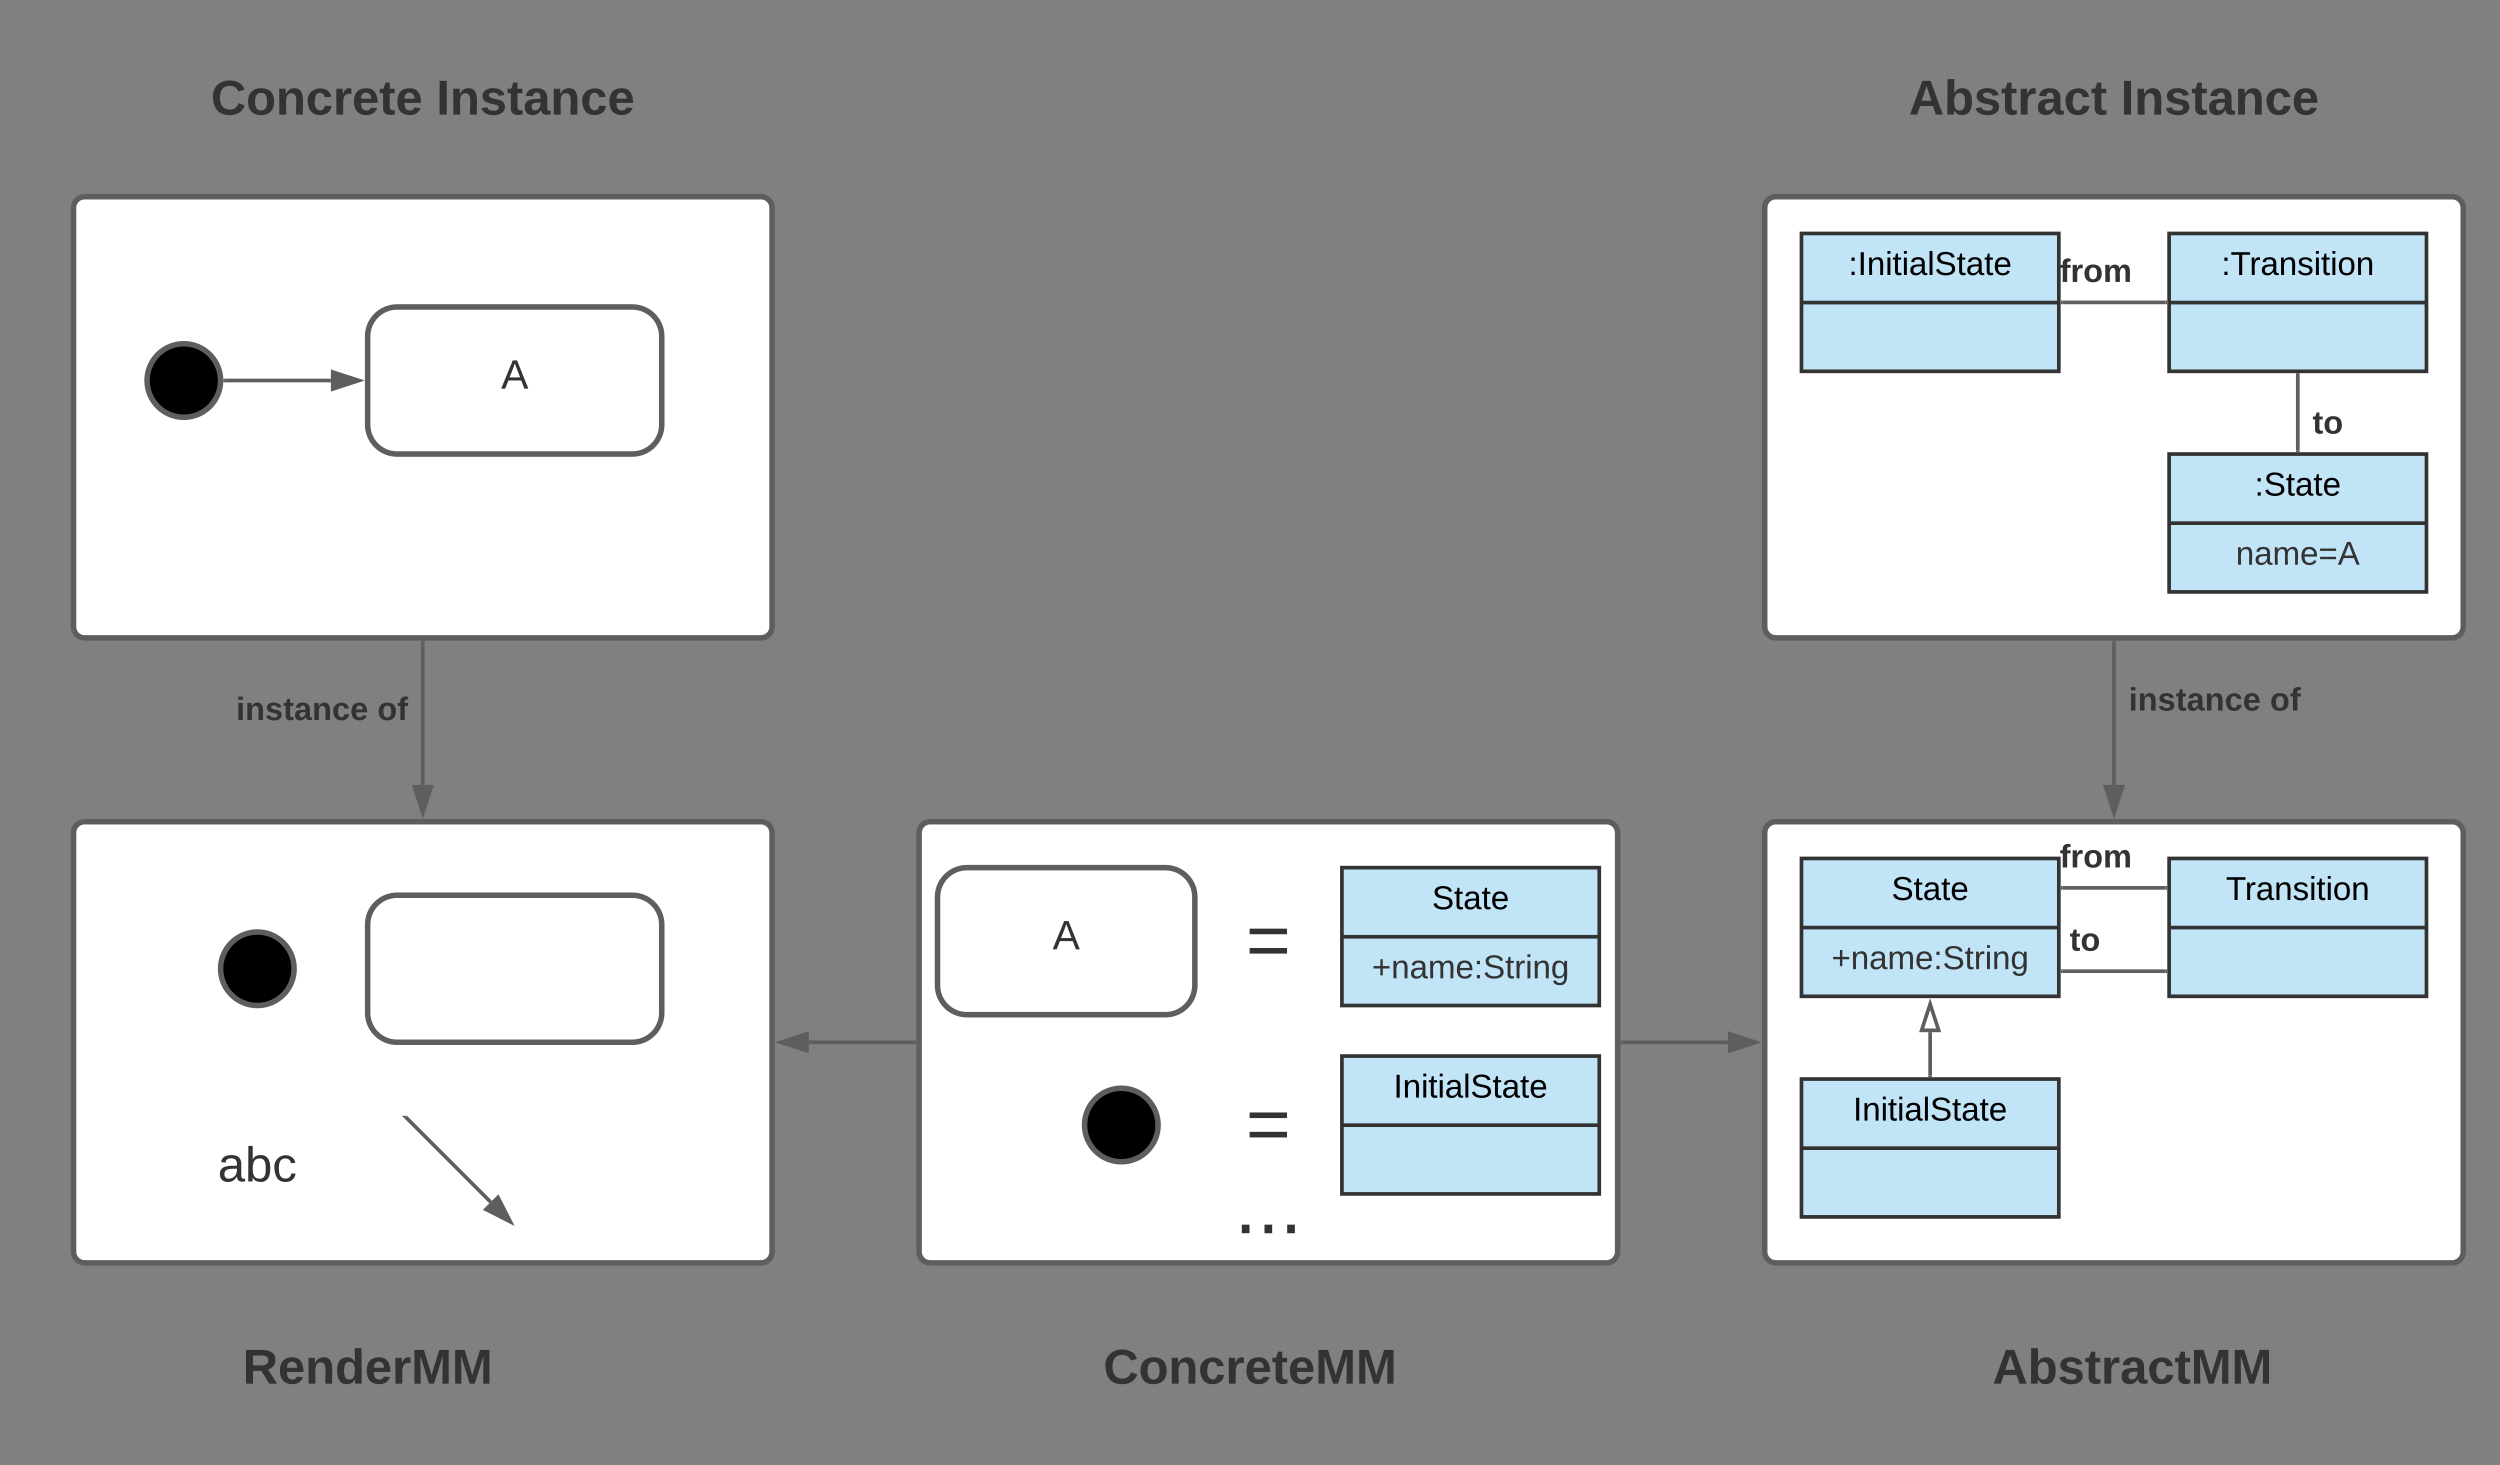 <svg xmlns="http://www.w3.org/2000/svg" xmlns:xlink="http://www.w3.org/1999/xlink" xmlns:lucid="lucid" width="1360" height="797"><rect width="100%" height="100%" fill="#808080" stroke="none"/><g transform="translate(-80 -93)" lucid:page-tab-id="StVtta0snT5n"><path d="M1040 546c0-3.3 2.7-6 6-6h368c3.3 0 6 2.7 6 6v228c0 3.3-2.7 6-6 6h-368c-3.3 0-6-2.7-6-6z" stroke="#5e5e5e" stroke-width="3" fill="#fff"/><path d="M1060 560h140v75h-140z" stroke="#333" stroke-width="2" fill="#c1e4f7"/><path d="M1060 597.6h140" stroke="#333" stroke-width="2" fill="none"/><use xlink:href="#a" transform="matrix(1,0,0,1,1068,568) translate(41 14.6)"/><use xlink:href="#b" transform="matrix(1,0,0,1,1072,605.6) translate(4.325 14.6)"/><path d="M1130 678v-23.5" stroke="#5e5e5e" stroke-width="2" fill="none"/><path d="M1131 679h-2v-1.03h2z" fill="#5e5e5e"/><path d="M1130 639.24l4.64 14.26h-9.28z" stroke="#5e5e5e" stroke-width="2" fill="#fff"/><path d="M1260 560h140v75h-140z" stroke="#333" stroke-width="2" fill="#c1e4f7"/><path d="M1260 597.6h140" stroke="#333" stroke-width="2" fill="none"/><use xlink:href="#c" transform="matrix(1,0,0,1,1268,568) translate(22.925 14.6)"/><path d="M1060 680h140v75h-140z" stroke="#333" stroke-width="2" fill="#c1e4f7"/><path d="M1060 717.6h140" stroke="#333" stroke-width="2" fill="none"/><use xlink:href="#d" transform="matrix(1,0,0,1,1068,688) translate(20.075 14.6)"/><path d="M1258 576h-56" stroke="#5e5e5e" stroke-width="2" fill="none"/><path d="M1259 577h-1.03v-2h1.03zM1202.03 577H1201v-2h1.03z" fill="#5e5e5e"/><use xlink:href="#e" transform="matrix(1,0,0,1,1200.472,550.667) translate(0 14.222)"/><path d="M1258 621.33h-56" stroke="#5e5e5e" stroke-width="2" fill="none"/><path d="M1259 622.33h-1.03v-2h1.03zM1202.03 622.33H1201v-2h1.03z" fill="#5e5e5e"/><use xlink:href="#f" transform="matrix(1,0,0,1,1205.907,596) translate(0 14.222)"/><path d="M580 546c0-3.3 2.7-6 6-6h368c3.3 0 6 2.7 6 6v228c0 3.3-2.7 6-6 6H586c-3.3 0-6-2.7-6-6z" stroke="#5e5e5e" stroke-width="3" fill="#fff"/><path d="M750 731c0-3.3 2.7-6 6-6h28c3.3 0 6 2.7 6 6v48c0 3.3-2.7 6-6 6h-28c-3.3 0-6-2.7-6-6z" fill="none"/><use xlink:href="#g" transform="matrix(1,0,0,1,750,725) translate(1.481 38.889)"/><path d="M750 591c0-3.3 2.7-6 6-6h28c3.3 0 6 2.7 6 6v18c0 3.3-2.7 6-6 6h-28c-3.3 0-6-2.7-6-6z" fill="none"/><use xlink:href="#h" transform="matrix(1,0,0,1,750,585) translate(7.685 33.778)"/><path d="M606 565c-8.84 0-16 7.16-16 16v48c0 8.84 7.16 16 16 16h108c8.84 0 16-7.16 16-16v-48c0-8.84-7.16-16-16-16z" stroke="#5e5e5e" stroke-width="3" fill="#fff"/><use xlink:href="#i" transform="matrix(1,0,0,1,598,573) translate(54.593 36.444)"/><path d="M710 705c0 11.05-8.95 20-20 20s-20-8.95-20-20 8.95-20 20-20 20 8.95 20 20z" stroke="#5e5e5e" stroke-width="3"/><path d="M750 691c0-3.3 2.7-6 6-6h28c3.3 0 6 2.7 6 6v18c0 3.3-2.7 6-6 6h-28c-3.3 0-6-2.7-6-6z" fill="none"/><use xlink:href="#h" transform="matrix(1,0,0,1,750,685) translate(7.685 33.778)"/><path d="M810 667.5h140v75H810z" stroke="#333" stroke-width="2" fill="#c1e4f7"/><path d="M810 705.1h140" stroke="#333" stroke-width="2" fill="none"/><use xlink:href="#d" transform="matrix(1,0,0,1,818,675.5) translate(20.075 14.6)"/><path d="M810 565h140v75H810z" stroke="#333" stroke-width="2" fill="#c1e4f7"/><path d="M810 602.6h140" stroke="#333" stroke-width="2" fill="none"/><use xlink:href="#a" transform="matrix(1,0,0,1,818,573) translate(41 14.6)"/><use xlink:href="#b" transform="matrix(1,0,0,1,822,610.6) translate(4.325 14.6)"/><path d="M120 546c0-3.3 2.7-6 6-6h368c3.3 0 6 2.7 6 6v228c0 3.3-2.7 6-6 6H126c-3.3 0-6-2.7-6-6z" stroke="#5e5e5e" stroke-width="3" fill="#fff"/><path d="M296 580c-8.84 0-16 7.16-16 16v48c0 8.84 7.16 16 16 16h128c8.84 0 16-7.16 16-16v-48c0-8.84-7.16-16-16-16z" stroke="#5e5e5e" stroke-width="3" fill="#fff"/><path d="M240 620c0 11.05-8.95 20-20 20s-20-8.95-20-20 8.95-20 20-20 20 8.95 20 20z" stroke="#5e5e5e" stroke-width="3"/><path d="M100 706c0-3.3 2.7-6 6-6h228c3.3 0 6 2.7 6 6v48c0 3.3-2.7 6-6 6H106c-3.3 0-6-2.7-6-6z" stroke="#000" stroke-opacity="0" stroke-width="3" fill="#fff" fill-opacity="0"/><use xlink:href="#j" transform="matrix(1,0,0,1,105,705) translate(93.519 30.708)"/><path d="M300.7 700.7l46.22 46.22" stroke="#5e5e5e" stroke-width="2" fill="none"/><path d="M301.43 700.02l-1.4 1.4-1.44-1.42h2.8z" fill="#5e5e5e"/><path d="M357.7 757.7l-13.35-6.8 6.55-6.55z" stroke="#5e5e5e" stroke-width="2" fill="#5e5e5e"/><path d="M577.5 660H520" stroke="#5e5e5e" stroke-width="2" fill="none"/><path d="M578.5 661h-1.03v-2h1.03z" fill="#5e5e5e"/><path d="M504.74 660l14.26-4.64v9.28z" stroke="#5e5e5e" stroke-width="2" fill="#5e5e5e"/><path d="M962.5 660h57.5" stroke="#5e5e5e" stroke-width="2" fill="none"/><path d="M962.53 661h-1.03v-2h1.03z" fill="#5e5e5e"/><path d="M1035.26 660l-14.26 4.64v-9.28z" stroke="#5e5e5e" stroke-width="2" fill="#5e5e5e"/><path d="M160 816c0-3.3 2.7-6 6-6h228c3.3 0 6 2.7 6 6v48c0 3.3-2.7 6-6 6H166c-3.3 0-6-2.7-6-6z" stroke="#000" stroke-opacity="0" stroke-width="3" fill="#fff" fill-opacity="0"/><use xlink:href="#k" transform="matrix(1,0,0,1,165,815) translate(47.037 30.708)"/><path d="M640 816c0-3.3 2.7-6 6-6h228c3.3 0 6 2.7 6 6v48c0 3.3-2.7 6-6 6H646c-3.3 0-6-2.7-6-6z" stroke="#000" stroke-opacity="0" stroke-width="3" fill="#fff" fill-opacity="0"/><use xlink:href="#l" transform="matrix(1,0,0,1,645,815) translate(35.222 30.708)"/><path d="M1120 816c0-3.3 2.7-6 6-6h228c3.3 0 6 2.7 6 6v48c0 3.3-2.7 6-6 6h-228c-3.3 0-6-2.7-6-6z" stroke="#000" stroke-opacity="0" stroke-width="3" fill="#fff" fill-opacity="0"/><use xlink:href="#m" transform="matrix(1,0,0,1,1125,815) translate(38.926 30.708)"/><path d="M1040 206c0-3.3 2.7-6 6-6h368c3.3 0 6 2.7 6 6v228c0 3.3-2.7 6-6 6h-368c-3.3 0-6-2.7-6-6z" stroke="#5e5e5e" stroke-width="3" fill="#fff"/><path d="M1060 220h140v75h-140z" stroke="#333" stroke-width="2" fill="#c1e4f7"/><path d="M1060 257.6h140" stroke="#333" stroke-width="2" fill="none"/><use xlink:href="#n" transform="matrix(1,0,0,1,1068,228) translate(17.575 14.6)"/><path d="M1260 220h140v75h-140z" stroke="#333" stroke-width="2" fill="#c1e4f7"/><path d="M1260 257.6h140" stroke="#333" stroke-width="2" fill="none"/><use xlink:href="#o" transform="matrix(1,0,0,1,1268,228) translate(20.425 14.6)"/><path d="M1258 257.5h-56" stroke="#5e5e5e" stroke-width="2" fill="none"/><path d="M1259 258.5h-1.03v-2h1.03zM1202.03 258.5H1201v-2h1.03z" fill="#5e5e5e"/><use xlink:href="#e" transform="matrix(1,0,0,1,1200.472,232.167) translate(0 14.222)"/><path d="M1230 442.5V520" stroke="#5e5e5e" stroke-width="2" fill="none"/><path d="M1231 442.53h-2v-1.03h2z" fill="#5e5e5e"/><path d="M1230 535.26l-4.64-14.26h9.28z" stroke="#5e5e5e" stroke-width="2" fill="#5e5e5e"/><use xlink:href="#p" transform="matrix(1,0,0,1,1238,465.333) translate(0 14.222)"/><use xlink:href="#q" transform="matrix(1,0,0,1,1238,465.333) translate(76.889 14.222)"/><path d="M120 206c0-3.3 2.7-6 6-6h368c3.3 0 6 2.7 6 6v228c0 3.3-2.7 6-6 6H126c-3.3 0-6-2.7-6-6z" stroke="#5e5e5e" stroke-width="3" fill="#fff"/><path d="M296 260c-8.84 0-16 7.16-16 16v48c0 8.84 7.16 16 16 16h128c8.84 0 16-7.16 16-16v-48c0-8.84-7.16-16-16-16z" stroke="#5e5e5e" stroke-width="3" fill="#fff"/><use xlink:href="#i" transform="matrix(1,0,0,1,288,268) translate(64.593 36.444)"/><path d="M200 300c0 11.05-8.95 20-20 20s-20-8.95-20-20 8.95-20 20-20 20 8.95 20 20z" stroke="#5e5e5e" stroke-width="3"/><path d="M202.5 300H260" stroke="#5e5e5e" stroke-width="2" fill="none"/><path d="M202.53 301h-1.14l.1-.93-.03-1.07h1.06z" fill="#5e5e5e"/><path d="M275.26 300L261 304.64v-9.28z" stroke="#5e5e5e" stroke-width="2" fill="#5e5e5e"/><path d="M310 442.5V520" stroke="#5e5e5e" stroke-width="2" fill="none"/><path d="M311 442.53h-2v-1.03h2z" fill="#5e5e5e"/><path d="M310 535.26L305.36 521h9.28z" stroke="#5e5e5e" stroke-width="2" fill="#5e5e5e"/><use xlink:href="#p" transform="matrix(1,0,0,1,208.42,470.49) translate(0 14.222)"/><use xlink:href="#q" transform="matrix(1,0,0,1,208.42,470.49) translate(76.889 14.222)"/><path d="M1260 340h140v75h-140z" stroke="#333" stroke-width="2" fill="#c1e4f7"/><path d="M1260 377.6h140" stroke="#333" stroke-width="2" fill="none"/><use xlink:href="#r" transform="matrix(1,0,0,1,1268,348) translate(38.5 14.6)"/><use xlink:href="#s" transform="matrix(1,0,0,1,1272,385.6) translate(24.275 14.6)"/><path d="M1330 297v41" stroke="#5e5e5e" stroke-width="2" fill="none"/><path d="M1331 297.03h-2V296h2zM1331 339h-2v-1.03h2z" fill="#5e5e5e"/><use xlink:href="#f" transform="matrix(1,0,0,1,1338,314.667) translate(0 14.222)"/><path d="M180 119c0-3.3 2.7-6 6-6h248c3.3 0 6 2.7 6 6v62c0 3.3-2.7 6-6 6H186c-3.3 0-6-2.7-6-6z" stroke="#000" stroke-opacity="0" stroke-width="3" fill="#fff" fill-opacity="0"/><use xlink:href="#t" transform="matrix(1,0,0,1,185,118) translate(9.704 37.333)"/><use xlink:href="#u" transform="matrix(1,0,0,1,185,118) translate(132.37 37.333)"/><path d="M1100 119c0-3.3 2.7-6 6-6h248c3.3 0 6 2.7 6 6v62c0 3.3-2.7 6-6 6h-248c-3.3 0-6-2.7-6-6z" stroke="#000" stroke-opacity="0" stroke-width="3" fill="#fff" fill-opacity="0"/><g><use xlink:href="#v" transform="matrix(1,0,0,1,1105,118) translate(13.407 37.333)"/><use xlink:href="#u" transform="matrix(1,0,0,1,1105,118) translate(128.667 37.333)"/></g><defs><path d="M185-189c-5-48-123-54-124 2 14 75 158 14 163 119 3 78-121 87-175 55-17-10-28-26-33-46l33-7c5 56 141 63 141-1 0-78-155-14-162-118-5-82 145-84 179-34 5 7 8 16 11 25" id="w"/><path d="M59-47c-2 24 18 29 38 22v24C64 9 27 4 27-40v-127H5v-23h24l9-43h21v43h35v23H59v120" id="x"/><path d="M141-36C126-15 110 5 73 4 37 3 15-17 15-53c-1-64 63-63 125-63 3-35-9-54-41-54-24 1-41 7-42 31l-33-3c5-37 33-52 76-52 45 0 72 20 72 64v82c-1 20 7 32 28 27v20c-31 9-61-2-59-35zM48-53c0 20 12 33 32 33 41-3 63-29 60-74-43 2-92-5-92 41" id="y"/><path d="M100-194c63 0 86 42 84 106H49c0 40 14 67 53 68 26 1 43-12 49-29l28 8c-11 28-37 45-77 45C44 4 14-33 15-96c1-61 26-98 85-98zm52 81c6-60-76-77-97-28-3 7-6 17-6 28h103" id="z"/><g id="a"><use transform="matrix(0.05,0,0,0.05,0,0)" xlink:href="#w"/><use transform="matrix(0.05,0,0,0.05,12,0)" xlink:href="#x"/><use transform="matrix(0.05,0,0,0.05,17,0)" xlink:href="#y"/><use transform="matrix(0.05,0,0,0.05,27,0)" xlink:href="#x"/><use transform="matrix(0.05,0,0,0.05,32,0)" xlink:href="#z"/></g><path fill="#333" d="M118-107v75H92v-75H18v-26h74v-75h26v75h74v26h-74" id="A"/><path fill="#333" d="M117-194c89-4 53 116 60 194h-32v-121c0-31-8-49-39-48C34-167 62-67 57 0H25l-1-190h30c1 10-1 24 2 32 11-22 29-35 61-36" id="B"/><path fill="#333" d="M141-36C126-15 110 5 73 4 37 3 15-17 15-53c-1-64 63-63 125-63 3-35-9-54-41-54-24 1-41 7-42 31l-33-3c5-37 33-52 76-52 45 0 72 20 72 64v82c-1 20 7 32 28 27v20c-31 9-61-2-59-35zM48-53c0 20 12 33 32 33 41-3 63-29 60-74-43 2-92-5-92 41" id="C"/><path fill="#333" d="M210-169c-67 3-38 105-44 169h-31v-121c0-29-5-50-35-48C34-165 62-65 56 0H25l-1-190h30c1 10-1 24 2 32 10-44 99-50 107 0 11-21 27-35 58-36 85-2 47 119 55 194h-31v-121c0-29-5-49-35-48" id="D"/><path fill="#333" d="M100-194c63 0 86 42 84 106H49c0 40 14 67 53 68 26 1 43-12 49-29l28 8c-11 28-37 45-77 45C44 4 14-33 15-96c1-61 26-98 85-98zm52 81c6-60-76-77-97-28-3 7-6 17-6 28h103" id="E"/><path fill="#333" d="M33-154v-36h34v36H33zM33 0v-36h34V0H33" id="F"/><path fill="#333" d="M185-189c-5-48-123-54-124 2 14 75 158 14 163 119 3 78-121 87-175 55-17-10-28-26-33-46l33-7c5 56 141 63 141-1 0-78-155-14-162-118-5-82 145-84 179-34 5 7 8 16 11 25" id="G"/><path fill="#333" d="M59-47c-2 24 18 29 38 22v24C64 9 27 4 27-40v-127H5v-23h24l9-43h21v43h35v23H59v120" id="H"/><path fill="#333" d="M114-163C36-179 61-72 57 0H25l-1-190h30c1 12-1 29 2 39 6-27 23-49 58-41v29" id="I"/><path fill="#333" d="M24-231v-30h32v30H24zM24 0v-190h32V0H24" id="J"/><path fill="#333" d="M177-190C167-65 218 103 67 71c-23-6-38-20-44-43l32-5c15 47 100 32 89-28v-30C133-14 115 1 83 1 29 1 15-40 15-95c0-56 16-97 71-98 29-1 48 16 59 35 1-10 0-23 2-32h30zM94-22c36 0 50-32 50-73 0-42-14-75-50-75-39 0-46 34-46 75s6 73 46 73" id="K"/><g id="b"><use transform="matrix(0.05,0,0,0.05,0,0)" xlink:href="#A"/><use transform="matrix(0.05,0,0,0.05,10.5,0)" xlink:href="#B"/><use transform="matrix(0.05,0,0,0.05,20.5,0)" xlink:href="#C"/><use transform="matrix(0.05,0,0,0.05,30.5,0)" xlink:href="#D"/><use transform="matrix(0.05,0,0,0.05,45.45,0)" xlink:href="#E"/><use transform="matrix(0.05,0,0,0.05,55.45,0)" xlink:href="#F"/><use transform="matrix(0.05,0,0,0.05,60.45,0)" xlink:href="#G"/><use transform="matrix(0.05,0,0,0.05,72.45,0)" xlink:href="#H"/><use transform="matrix(0.05,0,0,0.05,77.45,0)" xlink:href="#I"/><use transform="matrix(0.05,0,0,0.05,83.4,0)" xlink:href="#J"/><use transform="matrix(0.05,0,0,0.05,87.35,0)" xlink:href="#B"/><use transform="matrix(0.05,0,0,0.05,97.35,0)" xlink:href="#K"/></g><path d="M127-220V0H93v-220H8v-28h204v28h-85" id="L"/><path d="M114-163C36-179 61-72 57 0H25l-1-190h30c1 12-1 29 2 39 6-27 23-49 58-41v29" id="M"/><path d="M117-194c89-4 53 116 60 194h-32v-121c0-31-8-49-39-48C34-167 62-67 57 0H25l-1-190h30c1 10-1 24 2 32 11-22 29-35 61-36" id="N"/><path d="M135-143c-3-34-86-38-87 0 15 53 115 12 119 90S17 21 10-45l28-5c4 36 97 45 98 0-10-56-113-15-118-90-4-57 82-63 122-42 12 7 21 19 24 35" id="O"/><path d="M24-231v-30h32v30H24zM24 0v-190h32V0H24" id="P"/><path d="M100-194c62-1 85 37 85 99 1 63-27 99-86 99S16-35 15-95c0-66 28-99 85-99zM99-20c44 1 53-31 53-75 0-43-8-75-51-75s-53 32-53 75 10 74 51 75" id="Q"/><g id="c"><use transform="matrix(0.05,0,0,0.05,0,0)" xlink:href="#L"/><use transform="matrix(0.05,0,0,0.05,10.3,0)" xlink:href="#M"/><use transform="matrix(0.05,0,0,0.05,16.25,0)" xlink:href="#y"/><use transform="matrix(0.05,0,0,0.05,26.25,0)" xlink:href="#N"/><use transform="matrix(0.05,0,0,0.05,36.25,0)" xlink:href="#O"/><use transform="matrix(0.05,0,0,0.05,45.25,0)" xlink:href="#P"/><use transform="matrix(0.05,0,0,0.05,49.2,0)" xlink:href="#x"/><use transform="matrix(0.05,0,0,0.05,54.2,0)" xlink:href="#P"/><use transform="matrix(0.05,0,0,0.05,58.15,0)" xlink:href="#Q"/><use transform="matrix(0.05,0,0,0.05,68.15,0)" xlink:href="#N"/></g><path d="M33 0v-248h34V0H33" id="R"/><path d="M24 0v-261h32V0H24" id="S"/><g id="d"><use transform="matrix(0.05,0,0,0.05,0,0)" xlink:href="#R"/><use transform="matrix(0.05,0,0,0.05,5,0)" xlink:href="#N"/><use transform="matrix(0.05,0,0,0.05,15,0)" xlink:href="#P"/><use transform="matrix(0.05,0,0,0.05,18.95,0)" xlink:href="#x"/><use transform="matrix(0.05,0,0,0.05,23.95,0)" xlink:href="#P"/><use transform="matrix(0.05,0,0,0.05,27.9,0)" xlink:href="#y"/><use transform="matrix(0.05,0,0,0.05,37.9,0)" xlink:href="#S"/><use transform="matrix(0.05,0,0,0.05,41.85,0)" xlink:href="#w"/><use transform="matrix(0.05,0,0,0.05,53.85,0)" xlink:href="#x"/><use transform="matrix(0.05,0,0,0.05,58.85,0)" xlink:href="#y"/><use transform="matrix(0.05,0,0,0.05,68.85,0)" xlink:href="#x"/><use transform="matrix(0.05,0,0,0.05,73.85,0)" xlink:href="#z"/></g><path fill="#333" d="M121-226c-27-7-43 5-38 36h38v33H83V0H34v-157H6v-33h28c-9-59 32-81 87-68v32" id="T"/><path fill="#333" d="M135-150c-39-12-60 13-60 57V0H25l-1-190h47c2 13-1 29 3 40 6-28 27-53 61-41v41" id="U"/><path fill="#333" d="M110-194c64 0 96 36 96 99 0 64-35 99-97 99-61 0-95-36-95-99 0-62 34-99 96-99zm-1 164c35 0 45-28 45-65 0-40-10-65-43-65-34 0-45 26-45 65 0 36 10 65 43 65" id="V"/><path fill="#333" d="M220-157c-53 9-28 100-34 157h-49v-107c1-27-5-49-29-50C55-147 81-57 75 0H25l-1-190h47c2 12-1 28 3 38 10-53 101-56 108 0 13-22 24-43 59-42 82 1 51 116 57 194h-49v-107c-1-25-5-48-29-50" id="W"/><g id="e"><use transform="matrix(0.049,0,0,0.049,0,0)" xlink:href="#T"/><use transform="matrix(0.049,0,0,0.049,5.877,0)" xlink:href="#U"/><use transform="matrix(0.049,0,0,0.049,12.79,0)" xlink:href="#V"/><use transform="matrix(0.049,0,0,0.049,23.605,0)" xlink:href="#W"/></g><path fill="#333" d="M115-3C79 11 28 4 28-45v-112H4v-33h27l15-45h31v45h36v33H77v99c-1 23 16 31 38 25v30" id="X"/><g id="f"><use transform="matrix(0.049,0,0,0.049,0,0)" xlink:href="#X"/><use transform="matrix(0.049,0,0,0.049,5.877,0)" xlink:href="#V"/></g><path fill="#333" d="M33 0v-38h34V0H33" id="Y"/><g id="g"><use transform="matrix(0.123,0,0,0.123,0,0)" xlink:href="#Y"/><use transform="matrix(0.123,0,0,0.123,12.346,0)" xlink:href="#Y"/><use transform="matrix(0.123,0,0,0.123,24.691,0)" xlink:href="#Y"/></g><path fill="#333" d="M18-150v-26h174v26H18zm0 90v-26h174v26H18" id="Z"/><use transform="matrix(0.117,0,0,0.117,0,0)" xlink:href="#Z" id="h"/><path fill="#333" d="M205 0l-28-72H64L36 0H1l101-248h38L239 0h-34zm-38-99l-47-123c-12 45-31 82-46 123h93" id="aa"/><use transform="matrix(0.062,0,0,0.062,0,0)" xlink:href="#aa" id="i"/><path fill="#333" d="M115-194c53 0 69 39 70 98 0 66-23 100-70 100C84 3 66-7 56-30L54 0H23l1-261h32v101c10-23 28-34 59-34zm-8 174c40 0 45-34 45-75 0-40-5-75-45-74-42 0-51 32-51 76 0 43 10 73 51 73" id="ab"/><path fill="#333" d="M96-169c-40 0-48 33-48 73s9 75 48 75c24 0 41-14 43-38l32 2c-6 37-31 61-74 61-59 0-76-41-82-99-10-93 101-131 147-64 4 7 5 14 7 22l-32 3c-4-21-16-35-41-35" id="ac"/><g id="j"><use transform="matrix(0.074,0,0,0.074,0,0)" xlink:href="#C"/><use transform="matrix(0.074,0,0,0.074,14.815,0)" xlink:href="#ab"/><use transform="matrix(0.074,0,0,0.074,29.63,0)" xlink:href="#ac"/></g><path fill="#333" d="M240-174c0 40-23 61-54 70L253 0h-59l-57-94H76V0H24v-248c93 4 217-23 216 74zM76-134c48-2 112 12 112-38 0-48-66-32-112-35v73" id="ad"/><path fill="#333" d="M185-48c-13 30-37 53-82 52C43 2 14-33 14-96s30-98 90-98c62 0 83 45 84 108H66c0 31 8 55 39 56 18 0 30-7 34-22zm-45-69c5-46-57-63-70-21-2 6-4 13-4 21h74" id="ae"/><path fill="#333" d="M135-194c87-1 58 113 63 194h-50c-7-57 23-157-34-157-59 0-34 97-39 157H25l-1-190h47c2 12-1 28 3 38 12-26 28-41 61-42" id="af"/><path fill="#333" d="M88-194c31-1 46 15 58 34l-1-101h50l1 261h-48c-2-10 0-23-3-31C134-8 116 4 84 4 32 4 16-41 15-95c0-56 19-97 73-99zm17 164c33 0 40-30 41-66 1-37-9-64-41-64s-38 30-39 65c0 43 13 65 39 65" id="ag"/><path fill="#333" d="M230 0l2-204L168 0h-37L68-204 70 0H24v-248h70l56 185 57-185h69V0h-46" id="ah"/><g id="k"><use transform="matrix(0.074,0,0,0.074,0,0)" xlink:href="#ad"/><use transform="matrix(0.074,0,0,0.074,19.185,0)" xlink:href="#ae"/><use transform="matrix(0.074,0,0,0.074,34,0)" xlink:href="#af"/><use transform="matrix(0.074,0,0,0.074,50.222,0)" xlink:href="#ag"/><use transform="matrix(0.074,0,0,0.074,66.444,0)" xlink:href="#ae"/><use transform="matrix(0.074,0,0,0.074,81.259,0)" xlink:href="#U"/><use transform="matrix(0.074,0,0,0.074,91.63,0)" xlink:href="#ah"/><use transform="matrix(0.074,0,0,0.074,113.778,0)" xlink:href="#ah"/></g><path fill="#333" d="M67-125c0 53 21 87 73 88 37 1 54-22 65-47l45 17C233-25 199 4 140 4 58 4 20-42 15-125 8-235 124-281 211-232c18 10 29 29 36 50l-46 12c-8-25-30-41-62-41-52 0-71 34-72 86" id="ai"/><path fill="#333" d="M190-63c-7 42-38 67-86 67-59 0-84-38-90-98-12-110 154-137 174-36l-49 2c-2-19-15-32-35-32-30 0-35 28-38 64-6 74 65 87 74 30" id="aj"/><g id="l"><use transform="matrix(0.074,0,0,0.074,0,0)" xlink:href="#ai"/><use transform="matrix(0.074,0,0,0.074,19.185,0)" xlink:href="#V"/><use transform="matrix(0.074,0,0,0.074,35.407,0)" xlink:href="#af"/><use transform="matrix(0.074,0,0,0.074,51.63,0)" xlink:href="#aj"/><use transform="matrix(0.074,0,0,0.074,66.444,0)" xlink:href="#U"/><use transform="matrix(0.074,0,0,0.074,76.815,0)" xlink:href="#ae"/><use transform="matrix(0.074,0,0,0.074,91.63,0)" xlink:href="#X"/><use transform="matrix(0.074,0,0,0.074,100.444,0)" xlink:href="#ae"/><use transform="matrix(0.074,0,0,0.074,115.259,0)" xlink:href="#ah"/><use transform="matrix(0.074,0,0,0.074,137.407,0)" xlink:href="#ah"/></g><path fill="#333" d="M199 0l-22-63H83L61 0H9l90-248h61L250 0h-51zm-33-102l-36-108c-10 38-24 72-36 108h72" id="ak"/><path fill="#333" d="M135-194c52 0 70 43 70 98 0 56-19 99-73 100-30 1-46-15-58-35L72 0H24l1-261h50v104c11-23 29-37 60-37zM114-30c31 0 40-27 40-66 0-37-7-63-39-63s-41 28-41 65c0 36 8 64 40 64" id="al"/><path fill="#333" d="M137-138c1-29-70-34-71-4 15 46 118 7 119 86 1 83-164 76-172 9l43-7c4 19 20 25 44 25 33 8 57-30 24-41C81-84 22-81 20-136c-2-80 154-74 161-7" id="am"/><path fill="#333" d="M133-34C117-15 103 5 69 4 32 3 11-16 11-54c-1-60 55-63 116-61 1-26-3-47-28-47-18 1-26 9-28 27l-52-2c7-38 36-58 82-57s74 22 75 68l1 82c-1 14 12 18 25 15v27c-30 8-71 5-69-32zm-48 3c29 0 43-24 42-57-32 0-66-3-65 30 0 17 8 27 23 27" id="an"/><g id="m"><use transform="matrix(0.074,0,0,0.074,0,0)" xlink:href="#ak"/><use transform="matrix(0.074,0,0,0.074,19.185,0)" xlink:href="#al"/><use transform="matrix(0.074,0,0,0.074,35.407,0)" xlink:href="#am"/><use transform="matrix(0.074,0,0,0.074,50.222,0)" xlink:href="#X"/><use transform="matrix(0.074,0,0,0.074,59.037,0)" xlink:href="#U"/><use transform="matrix(0.074,0,0,0.074,69.407,0)" xlink:href="#an"/><use transform="matrix(0.074,0,0,0.074,84.222,0)" xlink:href="#aj"/><use transform="matrix(0.074,0,0,0.074,99.037,0)" xlink:href="#X"/><use transform="matrix(0.074,0,0,0.074,107.852,0)" xlink:href="#ah"/><use transform="matrix(0.074,0,0,0.074,130,0)" xlink:href="#ah"/></g><path d="M33-154v-36h34v36H33zM33 0v-36h34V0H33" id="ao"/><g id="n"><use transform="matrix(0.05,0,0,0.05,0,0)" xlink:href="#ao"/><use transform="matrix(0.05,0,0,0.05,5,0)" xlink:href="#R"/><use transform="matrix(0.05,0,0,0.05,10,0)" xlink:href="#N"/><use transform="matrix(0.05,0,0,0.05,20,0)" xlink:href="#P"/><use transform="matrix(0.05,0,0,0.05,23.95,0)" xlink:href="#x"/><use transform="matrix(0.05,0,0,0.05,28.95,0)" xlink:href="#P"/><use transform="matrix(0.05,0,0,0.05,32.9,0)" xlink:href="#y"/><use transform="matrix(0.05,0,0,0.05,42.9,0)" xlink:href="#S"/><use transform="matrix(0.05,0,0,0.05,46.85,0)" xlink:href="#w"/><use transform="matrix(0.05,0,0,0.05,58.85,0)" xlink:href="#x"/><use transform="matrix(0.05,0,0,0.05,63.85,0)" xlink:href="#y"/><use transform="matrix(0.05,0,0,0.05,73.85,0)" xlink:href="#x"/><use transform="matrix(0.05,0,0,0.05,78.85,0)" xlink:href="#z"/></g><g id="o"><use transform="matrix(0.05,0,0,0.05,0,0)" xlink:href="#ao"/><use transform="matrix(0.05,0,0,0.05,5,0)" xlink:href="#L"/><use transform="matrix(0.05,0,0,0.05,15.3,0)" xlink:href="#M"/><use transform="matrix(0.05,0,0,0.05,21.25,0)" xlink:href="#y"/><use transform="matrix(0.05,0,0,0.05,31.25,0)" xlink:href="#N"/><use transform="matrix(0.05,0,0,0.05,41.25,0)" xlink:href="#O"/><use transform="matrix(0.05,0,0,0.05,50.25,0)" xlink:href="#P"/><use transform="matrix(0.05,0,0,0.05,54.2,0)" xlink:href="#x"/><use transform="matrix(0.05,0,0,0.05,59.2,0)" xlink:href="#P"/><use transform="matrix(0.05,0,0,0.05,63.15,0)" xlink:href="#Q"/><use transform="matrix(0.05,0,0,0.05,73.15,0)" xlink:href="#N"/></g><path fill="#333" d="M25-224v-37h50v37H25zM25 0v-190h50V0H25" id="ap"/><g id="p"><use transform="matrix(0.049,0,0,0.049,0,0)" xlink:href="#ap"/><use transform="matrix(0.049,0,0,0.049,4.938,0)" xlink:href="#af"/><use transform="matrix(0.049,0,0,0.049,15.753,0)" xlink:href="#am"/><use transform="matrix(0.049,0,0,0.049,25.63,0)" xlink:href="#X"/><use transform="matrix(0.049,0,0,0.049,31.506,0)" xlink:href="#an"/><use transform="matrix(0.049,0,0,0.049,41.383,0)" xlink:href="#af"/><use transform="matrix(0.049,0,0,0.049,52.198,0)" xlink:href="#aj"/><use transform="matrix(0.049,0,0,0.049,62.074,0)" xlink:href="#ae"/></g><g id="q"><use transform="matrix(0.049,0,0,0.049,0,0)" xlink:href="#V"/><use transform="matrix(0.049,0,0,0.049,10.815,0)" xlink:href="#T"/></g><g id="r"><use transform="matrix(0.05,0,0,0.05,0,0)" xlink:href="#ao"/><use transform="matrix(0.05,0,0,0.05,5,0)" xlink:href="#w"/><use transform="matrix(0.05,0,0,0.05,17,0)" xlink:href="#x"/><use transform="matrix(0.05,0,0,0.05,22,0)" xlink:href="#y"/><use transform="matrix(0.05,0,0,0.05,32,0)" xlink:href="#x"/><use transform="matrix(0.05,0,0,0.05,37,0)" xlink:href="#z"/></g><g id="s"><use transform="matrix(0.05,0,0,0.05,0,0)" xlink:href="#B"/><use transform="matrix(0.05,0,0,0.05,10,0)" xlink:href="#C"/><use transform="matrix(0.05,0,0,0.05,20,0)" xlink:href="#D"/><use transform="matrix(0.05,0,0,0.05,34.95,0)" xlink:href="#E"/><use transform="matrix(0.05,0,0,0.05,44.95,0)" xlink:href="#Z"/><use transform="matrix(0.05,0,0,0.05,55.45,0)" xlink:href="#aa"/></g><g id="t"><use transform="matrix(0.074,0,0,0.074,0,0)" xlink:href="#ai"/><use transform="matrix(0.074,0,0,0.074,19.185,0)" xlink:href="#V"/><use transform="matrix(0.074,0,0,0.074,35.407,0)" xlink:href="#af"/><use transform="matrix(0.074,0,0,0.074,51.63,0)" xlink:href="#aj"/><use transform="matrix(0.074,0,0,0.074,66.444,0)" xlink:href="#U"/><use transform="matrix(0.074,0,0,0.074,76.815,0)" xlink:href="#ae"/><use transform="matrix(0.074,0,0,0.074,91.63,0)" xlink:href="#X"/><use transform="matrix(0.074,0,0,0.074,100.444,0)" xlink:href="#ae"/></g><path fill="#333" d="M24 0v-248h52V0H24" id="aq"/><g id="u"><use transform="matrix(0.074,0,0,0.074,0,0)" xlink:href="#aq"/><use transform="matrix(0.074,0,0,0.074,7.407,0)" xlink:href="#af"/><use transform="matrix(0.074,0,0,0.074,23.63,0)" xlink:href="#am"/><use transform="matrix(0.074,0,0,0.074,38.444,0)" xlink:href="#X"/><use transform="matrix(0.074,0,0,0.074,47.259,0)" xlink:href="#an"/><use transform="matrix(0.074,0,0,0.074,62.074,0)" xlink:href="#af"/><use transform="matrix(0.074,0,0,0.074,78.296,0)" xlink:href="#aj"/><use transform="matrix(0.074,0,0,0.074,93.111,0)" xlink:href="#ae"/></g><g id="v"><use transform="matrix(0.074,0,0,0.074,0,0)" xlink:href="#ak"/><use transform="matrix(0.074,0,0,0.074,19.185,0)" xlink:href="#al"/><use transform="matrix(0.074,0,0,0.074,35.407,0)" xlink:href="#am"/><use transform="matrix(0.074,0,0,0.074,50.222,0)" xlink:href="#X"/><use transform="matrix(0.074,0,0,0.074,59.037,0)" xlink:href="#U"/><use transform="matrix(0.074,0,0,0.074,69.407,0)" xlink:href="#an"/><use transform="matrix(0.074,0,0,0.074,84.222,0)" xlink:href="#aj"/><use transform="matrix(0.074,0,0,0.074,99.037,0)" xlink:href="#X"/></g></defs></g></svg>